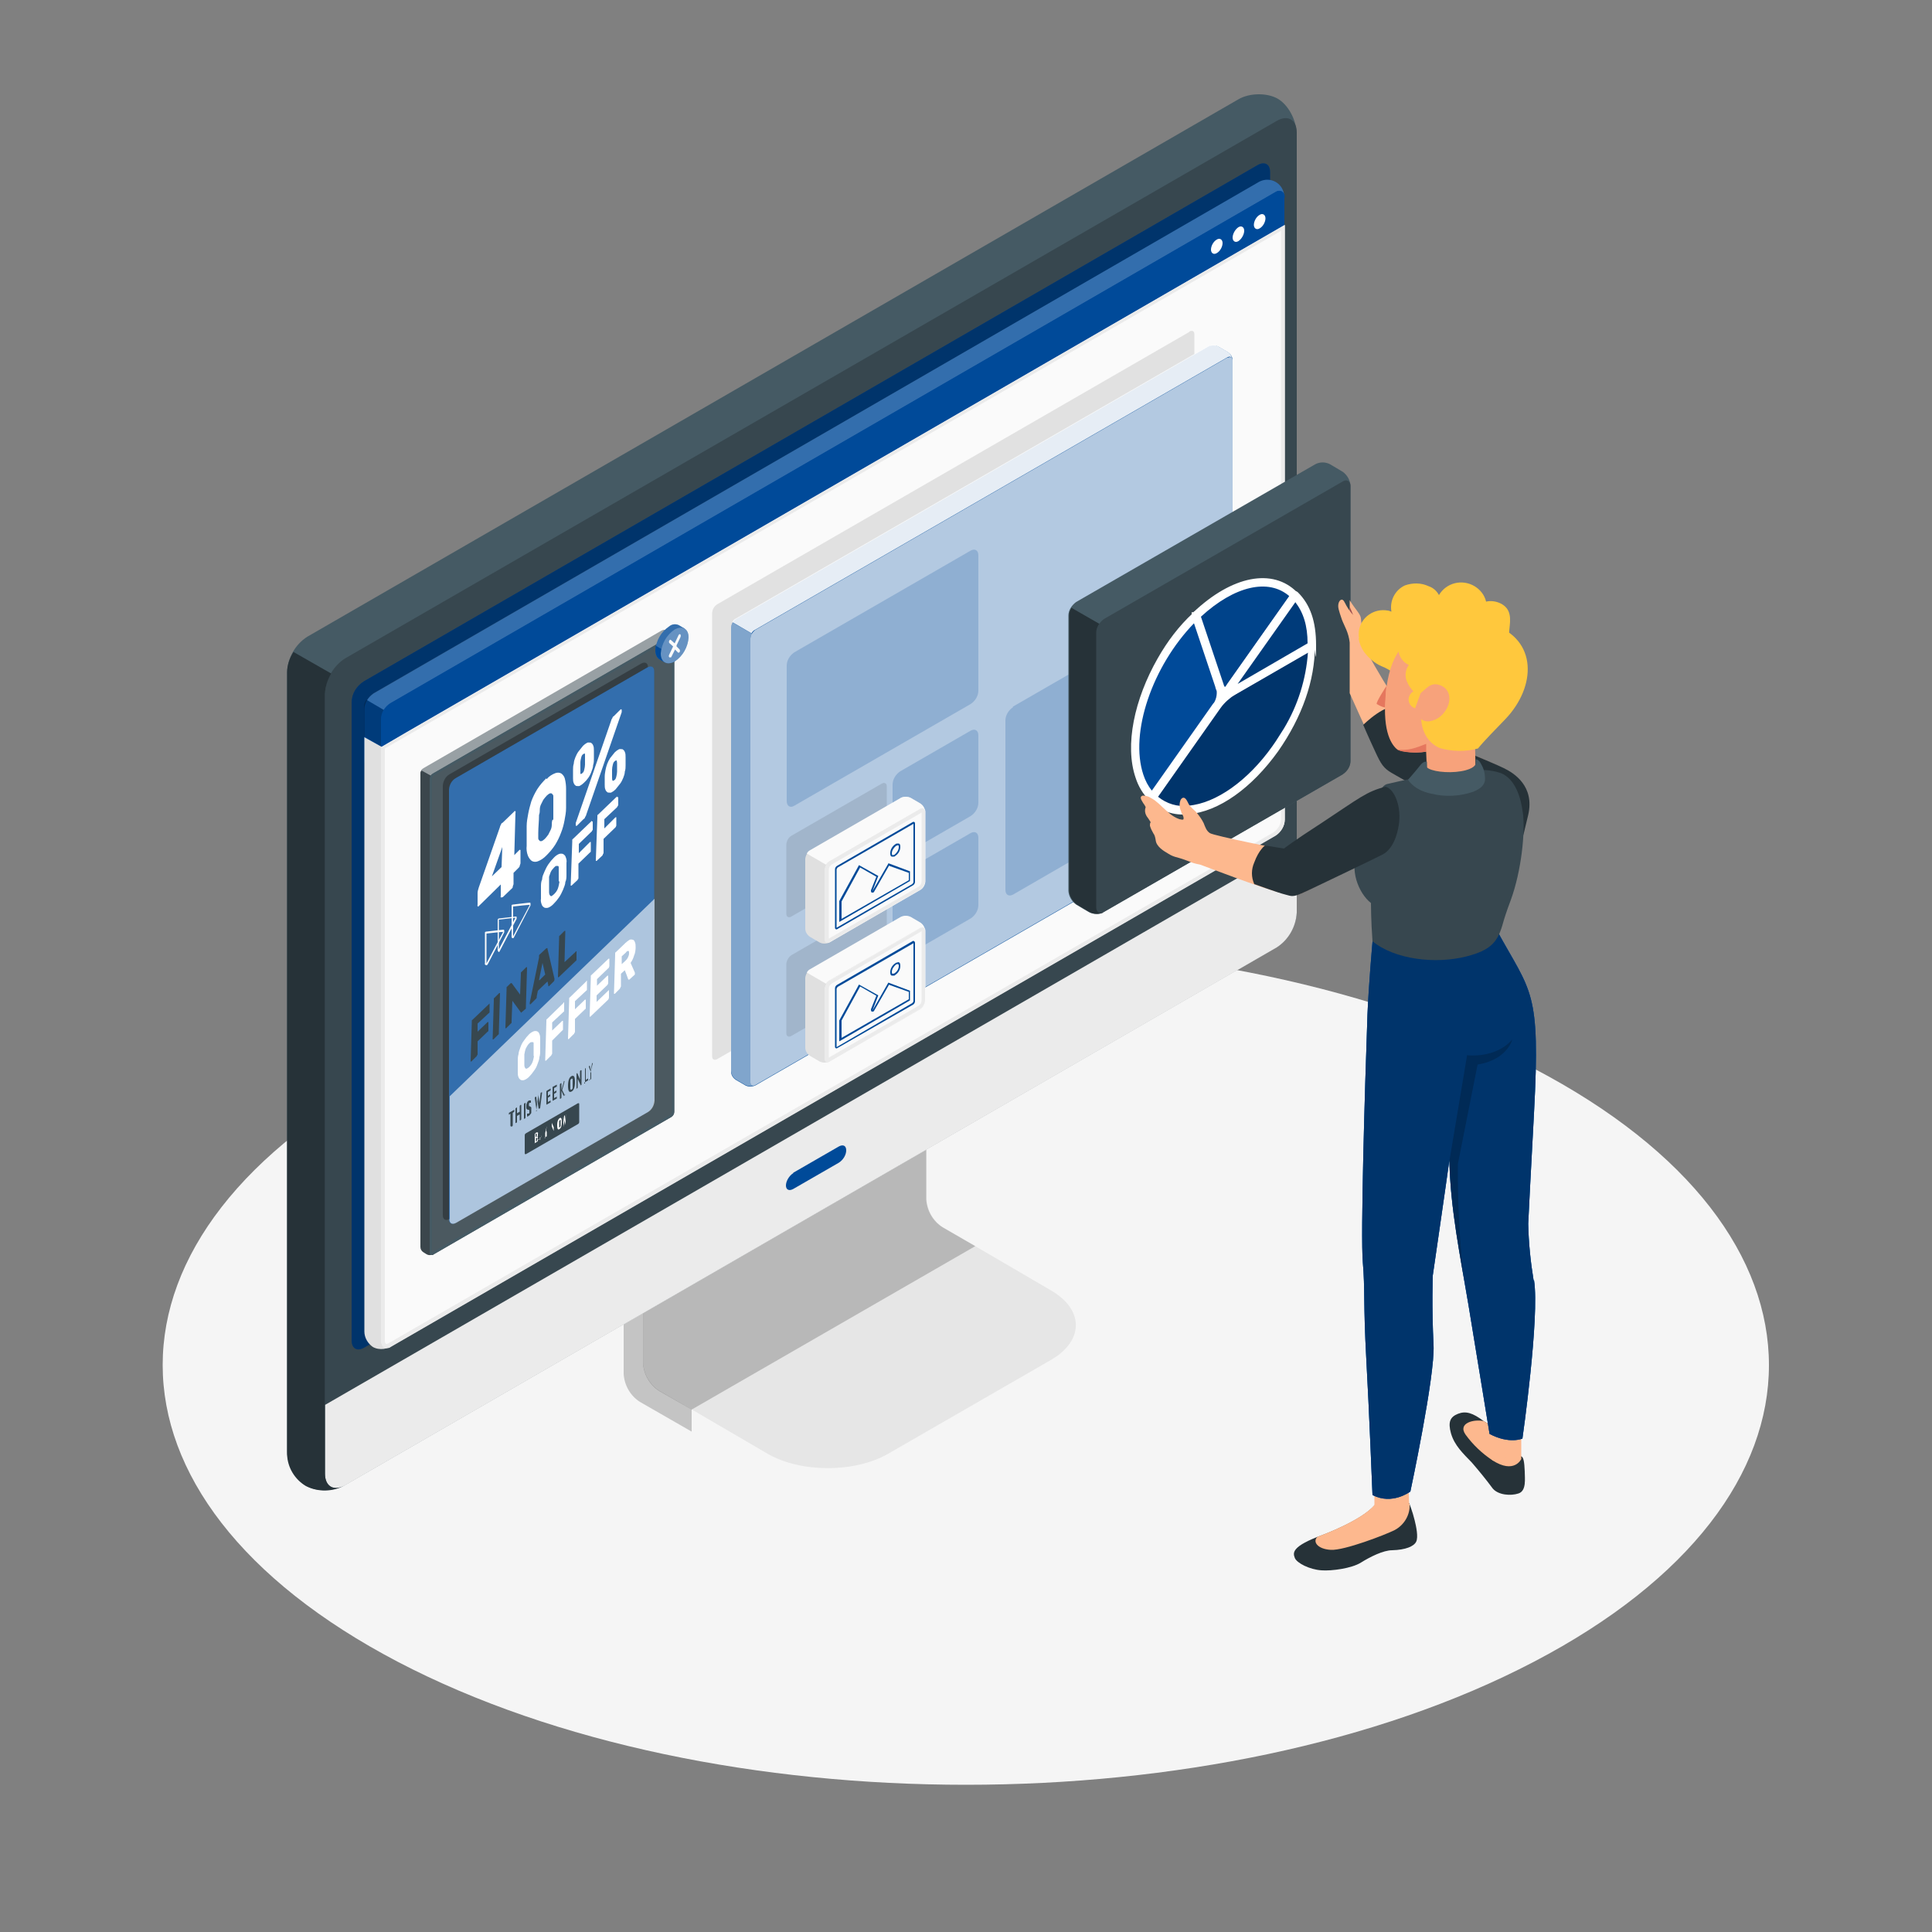 <?xml version="1.0" encoding="UTF-8"?>
<svg id="Layer_1" xmlns="http://www.w3.org/2000/svg" version="1.1" viewBox="0 0 500 500">
  <rect x="0" y="0" width="500" height="500" fill="#808080" stroke="none"/>
  <!-- Generator: Adobe Illustrator 29.1.0, SVG Export Plug-In . SVG Version: 2.1.0 Build 142)  -->
  <defs>
    <style>
      .st0, .st1, .st2 {
        fill: #004a99;
      }

      .st3, .st4 {
        fill: #37474f;
      }

      .st5, .st6, .st4, .st7, .st8, .st9, .st2, .st10, .st11, .st12, .st13, .st14, .st15, .st16 {
        isolation: isolate;
      }

      .st5, .st17, .st8, .st9, .st11, .st12, .st16 {
        fill: #fff;
      }

      .st5, .st18 {
        opacity: .9;
      }

      .st6, .st7, .st1, .st15 {
        fill-rule: evenodd;
      }

      .st6, .st10 {
        opacity: .1;
      }

      .st4, .st11 {
        opacity: .5;
      }

      .st7, .st2, .st14, .st16 {
        opacity: .2;
      }

      .st19 {
        fill: #263238;
      }

      .st20 {
        fill: #9a4a4d;
      }

      .st8 {
        opacity: .6;
      }

      .st21 {
        fill: #f7a27b;
      }

      .st9 {
        opacity: .4;
      }

      .st22 {
        fill: #e0e0e0;
      }

      .st12 {
        opacity: .7;
      }

      .st23, .st13, .st15 {
        opacity: .3;
      }

      .st24 {
        fill: #ffc83d;
      }

      .st25 {
        fill: #e5775e;
      }

      .st26 {
        fill: #455a64;
      }

      .st27 {
        fill: #ebebeb;
      }

      .st28 {
        fill: #f5f5f5;
      }

      .st29 {
        fill: #fafafa;
      }

      .st30 {
        fill: #fdb88e;
      }

      .st31 {
        fill: #e6e6e6;
      }
    </style>
  </defs>
  <g id="freepik--Floor--inject-1--inject-95">
    <path class="st28" d="M103,430.1c81.2,42.4,212.8,42.4,293.9,0,81.2-42.4,81.2-111.2,0-153.6-81.2-42.4-212.8-42.4-293.9,0-81.2,42.4-81.2,111.1,0,153.6Z"/>
  </g>
  <g id="freepik--Device--inject-2">
    <g id="freepik--Monitor--inject-2">
      <path class="st28" d="M229.9,382l41.9-24.3c4.3-2.5,6.5-5.8,6.5-9v-5.8l-39.5-22.4c-2.5-1.6-4-4.3-4.2-7.2v-51.7l-73.3,42.3v51.7c.2,2.9,1.7,5.6,4.2,7.2l33,19.2c8.7,5,22.7,5,31.4,0h0Z"/>
      <path class="st14" d="M179,364.7v5.8l-13.4-7.7c-2.5-1.6-4-4.3-4.2-7.2v-51.7l14-8.1c.3,3.5.6,7.2.9,10.8l-9.8,5.7v40.4c.2,2.9,1.7,5.6,4.2,7.2l8.4,4.8h0Z"/>
      <path class="st31" d="M166.5,352.7c.2,2.9,1.7,5.6,4.2,7.2l27.9,16.3c8.6,5,22.7,5,31.3,0l42-24.2c8.7-5,8.7-13.1,0-18.1l-27.9-16.3c-2.5-1.6-4-4.3-4.2-7.2v-40.4l-73.3,42.3v40.4h0Z"/>
      <path class="st14" d="M252.4,322.5h0l-8.5-4.9c-2.5-1.6-4-4.3-4.2-7.2v-40.4l-73.3,42.4v40.4c.2,2.9,1.7,5.6,4.2,7.2l8.4,4.8,73.4-42.3Z"/>
      <path class="st26" d="M79.2,384.5c2.7,1.6,7.2,1.5,10.1-.2l241-139.2c3.1-2,5-5.4,5.2-9V34.3c0-3.3-2.2-7.3-4.9-8.8s-7.2-1.5-10.1.2L79.5,164.8c-3.1,2-5,5.4-5.2,9v201.9c0,3.3,2.2,7.3,4.9,8.8Z"/>
      <path class="st3" d="M89.3,384.3l241.1-139.2c3.1-2,5-5.4,5.2-9V34.3c0-3.3-2.3-4.7-5.2-3L89.3,170.4c-3.1,2-5,5.4-5.2,9v201.9c0,3.3,2.3,4.7,5.2,3h0Z"/>
      <path class="st27" d="M84.1,363.6v17.8c0,3.3,2.3,4.7,5.2,3l241.1-139.2c3.1-2,5-5.4,5.2-9v-17.8l-251.5,145.2Z"/>
      <path class="st0" d="M91,347.1v-165.3c0-2.3,1.3-4.3,3.2-5.5L325.5,42.7c1.8-1,3.2-.2,3.2,1.8v165.3c-.1,2.3-1.3,4.3-3.2,5.5l-231.3,133.5c-1.8,1-3.2.2-3.2-1.9v.2Z"/>
      <g class="st23">
        <path d="M91,347.1v-165.3c0-2.3,1.3-4.3,3.2-5.5L325.5,42.7c1.8-1,3.2-.2,3.2,1.8v165.3c-.1,2.3-1.3,4.3-3.2,5.5l-231.3,133.5c-1.8,1-3.2.2-3.2-1.9v.2Z"/>
      </g>
      <path class="st19" d="M75.9,168.7l9.8,5.6c-.9,1.6-1.5,3.3-1.6,5.2v201.9c0,3,2,4.7,5.2,3-3.2,1.7-6.9,1.8-10.1.2-2.9-1.7-4.8-4.8-4.9-8.2v-202.4c0-1.8.6-3.6,1.6-5.2h0Z"/>
      <path class="st0" d="M205.3,303.5l11.8-6.8c1.1-.6,1.9-.2,1.9,1s-.8,2.5-1.9,3.2l-11.8,6.8c-1.1.6-1.9.2-1.9-.9s.8-2.5,1.9-3.2h0Z"/>
    </g>
  </g>
  <g id="freepik--Windows--inject-2">
    <g id="freepik--Window--inject-2">
      <g id="freepik--window--inject-2">
        <path class="st0" d="M96.5,200.6c-1.3-.9-2.2-2.4-2.2-4v-13c0-1.7,1-3.2,2.4-4.1L325.6,47.2c2.1-1.3,4.8-.7,6.1,1.4.5.8.7,1.6.7,2.5v13c0,1.7-1,3.2-2.4,4.1L101.1,200.5c-1.4.8-3.1.8-4.6,0h0Z"/>
        <path class="st16" d="M332.4,50.7c-.2-1.2-1.2-1.7-2.3-1L101.1,182c-.7.4-1.3,1.1-1.7,1.8l-4.4-2.6c.4-.7,1-1.3,1.7-1.8L325.6,47.2c2.1-1.3,4.8-.7,6.1,1.4.4.7.6,1.4.7,2.2h0Z"/>
        <path class="st14" d="M99.4,183.8c-.4.7-.7,1.5-.7,2.3v7.1l-4.5-2.6v-8c0-.5.3-1,.6-1.5l4.5,2.6h0Z"/>
        <path class="st0" d="M332.4,51.1v7.1l-160.3,92.6-67,38.7-6.5,3.8v-7.2c0-1.7,1-3.2,2.4-4.1L330.1,49.7c1.3-.8,2.4,0,2.4,1.4h-.1Z"/>
        <path class="st17" d="M326,55.6c.8-.5,1.5,0,1.5.9s-.6,2.1-1.5,2.6c-.8.5-1.5,0-1.5-.9s.6-2.1,1.5-2.6Z"/>
        <path class="st17" d="M320.5,58.8c.8-.5,1.5,0,1.5.9s-.6,2.1-1.5,2.7c-.8.5-1.5,0-1.5-.9s.6-2.1,1.5-2.7Z"/>
        <path class="st17" d="M314.9,62c.8-.5,1.5,0,1.5.9s-.6,2.1-1.5,2.6c-.8.5-1.5,0-1.5-.9s.6-2.1,1.5-2.6Z"/>
        <path class="st22" d="M101.1,348.5c-.6.3-1.2.5-1.8.6-.9.1-1.9,0-2.8-.5-1.3-.9-2.2-2.4-2.2-4v-153.8l4.5,2.5v153.8c0,1.1.5,1.7,1.3,1.7s.7-.1,1.1-.3h0Z"/>
        <path class="st29" d="M332.5,212.1c0,1.7-1,3.2-2.4,4.1l-229,132.3c-1.3.8-2.4.1-2.4-1.4v-153.8l6.5-3.8,67-38.7,160.3-92.6v153.8h0Z"/>
        <path class="st27" d="M331.5,59.9v152.2c0,1.3-.8,2.5-1.9,3.3l-229,132.2c-.2.1-.4.2-.6.2-.3,0-.4-.5-.4-.8v-153.3l6.1-3.5,67-38.7,158.9-91.8M332.4,58.3l-160.2,92.6-67,38.7-6.5,3.8v153.8c0,1.1.5,1.7,1.3,1.7s.7-.1,1.1-.3l229-132.3c1.4-.9,2.3-2.4,2.4-4.1V58.3h-.1Z"/>
      </g>
    </g>
    <g id="freepik--box--inject-2">
      <path id="freepik--shadow--inject-2" class="st10" d="M307.8,85.9l-122.2,70.5c-.8.5-1.2,1.3-1.3,2.2v114.8c0,.8.6,1.1,1.3.7l122.2-70.5c.8-.5,1.2-1.3,1.3-2.2v-114.9c0-.8-.5-1.1-1.3-.7h0Z"/>
      <g id="freepik--box--inject-21">
        <g id="freepik--box--inject-22">
          <path class="st0" d="M312.7,89.7l-122.2,70.5c-.8.5-1.2,1.3-1.3,2.2v114.9c0,.9.5,1.7,1.3,2.2l2.4,1.4c.8.4,1.7.4,2.6,0l122.2-70.5c.8-.5,1.2-1.3,1.3-2.2v-114.9c0-.9-.5-1.7-1.3-2.2l-2.4-1.4c-.8-.4-1.8-.4-2.6,0h0Z"/>
          <path class="st11" d="M195.5,280.8c-.8.4-1.7.4-2.6,0l-2.4-1.4c-.8-.5-1.2-1.3-1.3-2.2v-114.8c0-.5.2-.9.4-1.3l5,2.9c-.2.4-.4.8-.4,1.3v114.8c0,.7.5,1.2,1.3.7Z"/>
          <path class="st5" d="M318.9,93c0-.6-.6-.9-1.3-.5l-122.2,70.5c-.4.2-.7.5-.9.9l-5-2.9c.2-.4.5-.7.9-.9l122.2-70.5c.8-.4,1.8-.4,2.6,0l2.4,1.4c.7.4,1.2,1.1,1.3,2Z"/>
          <path class="st12" d="M317.7,92.5l-122.2,70.5c-.7.5-1.2,1.3-1.3,2.2v114.9c0,.8.6,1.1,1.3.7l122.2-70.5c.8-.5,1.2-1.3,1.3-2.2v-114.8c0-.8-.5-1.1-1.3-.7h0Z"/>
        </g>
      </g>
      <path class="st2" d="M205.6,168.8l45.6-26.3c1.1-.6,2-.1,2,1.2v35c0,1.4-.8,2.7-2,3.5l-45.6,26.3c-1.1.7-2,.1-2-1.2v-35c0-1.4.8-2.7,2-3.5h0Z"/>
      <path class="st2" d="M262.1,182.9l45.6-26.3c1.1-.6,2-.1,2,1.2v43.9c0,1.4-.8,2.7-2,3.5l-45.5,26.3c-1.1.6-2,.1-2-1.2v-43.8c0-1.4.8-2.7,2-3.5h0Z"/>
      <path class="st2" d="M233,199.6l18.2-10.5c1.1-.6,2-.1,2,1.2v17.4c0,1.4-.8,2.7-2,3.5l-18.2,10.5c-1.1.6-2,.1-2-1.2v-17.4c0-1.4.8-2.7,2-3.5Z"/>
      <path class="st2" d="M233,226.1l18.2-10.5c1.1-.6,2-.1,2,1.2v17.4c0,1.4-.8,2.7-2,3.5l-18.2,10.5c-1.1.6-2,.1-2-1.2v-17.4c0-1.4.8-2.7,2-3.5Z"/>
    </g>
    <g id="freepik--box--inject-23">
      <path id="freepik--shadow--inject-21" class="st10" d="M228.2,233.7l-23.4,13.5c-.7.5-1.2,1.3-1.3,2.2v18h0c0,.8.6,1.1,1.3.7l23.4-13.5c.8-.5,1.2-1.3,1.3-2.2v-18c0-.8-.6-1.1-1.3-.7h0Z"/>
      <g id="freepik--box--inject-24">
        <g id="freepik--box--inject-25">
          <path class="st22" d="M233.1,237.4l-23.4,13.5c-.8.5-1.2,1.3-1.3,2.2v18c0,.9.5,1.7,1.3,2.2l2.4,1.4c.8.4,1.7.4,2.6,0l23.4-13.5c.8-.5,1.2-1.3,1.3-2.2v-18c0-.9-.5-1.7-1.3-2.2l-2.4-1.4c-.8-.4-1.8-.4-2.6,0h0Z"/>
          <path class="st29" d="M239.4,240.7c-.1-.6-.6-.9-1.3-.5l-23.4,13.5c-.4.2-.7.5-.9.9l-5-2.9c.2-.4.5-.7.9-.9l23.4-13.5c.8-.4,1.8-.4,2.6,0l2.4,1.4c.7.4,1.2,1.2,1.3,2Z"/>
          <path class="st29" d="M238.2,240.2l-23.4,13.5c-.8.5-1.2,1.3-1.3,2.2v18c0,.8.6,1.1,1.3.7l23.4-13.5c.8-.5,1.2-1.3,1.3-2.2v-18c0-.8-.6-1.1-1.3-.7h0Z"/>
          <path class="st27" d="M238.5,241.1v17.8c0,.6-.3,1.1-.8,1.4l-23.2,13.4v-17.8c0-.6.3-1.1.8-1.4l23.2-13.5M238.7,240.1c-.2,0-.4,0-.6.2l-23.4,13.5c-.8.5-1.2,1.3-1.3,2.2v18c0,.6.3.9.7.9s.4,0,.6-.2l23.4-13.6c.8-.5,1.2-1.3,1.3-2.2v-18c0-.6-.3-.9-.7-.9h0Z"/>
        </g>
      </g>
      <path class="st0" d="M236.4,244v15c0,.2-.1.4-.3.6l-19.6,11.4v-15c0-.2.1-.4.3-.6l19.6-11.3M236.5,243.5h-.2l-19.7,11.4c-.3.2-.5.5-.5.9v15.1c0,.2.1.4.3.4h.2l19.7-11.3c.3-.2.5-.5.5-.9v-15.1c0-.2-.1-.4-.3-.4h0Z"/>
      <path class="st0" d="M230.2,254.9l5,1.8v1.9l-17.4,10v-4.5l4.8-8.8,4.2,2.4-1.4,3.5c0,.2,0,.5.2.6h.2c.2,0,.3,0,.4-.2l3.9-6.8M229.9,254.3l-4.1,7.2,1.5-3.9-5-2.8-5.1,9.3v5.4l18.3-10.6v-2.5l-5.6-2.1h0Z"/>
      <path class="st0" d="M232.3,249.5h0c.3,0,.3.3.3.5,0,.8-.5,1.5-1.1,1.9-.1,0-.2.1-.4.1h-.2c0-.1-.1-.3-.1-.4,0-.8.5-1.5,1.1-2,.1,0,.2-.1.4-.1M232.3,249.1c-.2,0-.4,0-.6.2-.8.5-1.3,1.4-1.3,2.3s.3.9.7.9.4,0,.6-.2c.8-.5,1.3-1.4,1.3-2.3s-.3-1-.7-1h0Z"/>
    </g>
    <g id="freepik--box--inject-26">
      <path id="freepik--shadow--inject-22" class="st10" d="M228.2,202.8l-23.4,13.5c-.8.5-1.2,1.3-1.3,2.2v18h0c0,.8.6,1.1,1.3.7l23.4-13.5c.8-.5,1.2-1.3,1.3-2.2v-18c0-.8-.6-1.1-1.3-.7Z"/>
      <g id="freepik--box--inject-27">
        <g id="freepik--box--inject-28">
          <path class="st22" d="M233.1,206.6l-23.4,13.5c-.8.5-1.2,1.3-1.3,2.2v18c0,.9.5,1.7,1.3,2.2l2.4,1.4c.8.4,1.7.4,2.6,0l23.4-13.6c.8-.5,1.2-1.3,1.3-2.2v-18c0-.9-.5-1.7-1.3-2.2l-2.4-1.4c-.8-.4-1.8-.4-2.6,0h0Z"/>
          <path class="st29" d="M239.4,209.9c-.1-.6-.6-.9-1.3-.5l-23.4,13.5c-.4.2-.7.5-.9.9l-5-2.9c.2-.4.5-.7.9-.9l23.4-13.5c.8-.4,1.8-.4,2.6,0l2.4,1.4c.7.4,1.2,1.2,1.3,2Z"/>
          <path class="st29" d="M238.2,209.4l-23.4,13.5c-.8.5-1.2,1.3-1.3,2.2v18c0,.8.6,1.1,1.3.7l23.4-13.5c.8-.5,1.2-1.3,1.3-2.2v-18c0-.8-.6-1.2-1.3-.7Z"/>
          <path class="st27" d="M238.5,210.3v17.8c0,.6-.3,1.1-.8,1.4l-23.2,13.4v-17.8c0-.6.3-1.1.8-1.4l23.2-13.4M238.7,209.2c-.2,0-.4,0-.6.2l-23.4,13.5c-.8.5-1.2,1.3-1.3,2.2v18c0,.6.3.9.7.9s.4,0,.6-.2l23.4-13.5c.8-.5,1.2-1.3,1.3-2.2v-18c0-.6-.3-.9-.7-.9h0Z"/>
        </g>
      </g>
      <path class="st0" d="M236.4,213.2v15c0,.2-.1.4-.3.6l-19.6,11.3v-15c0-.2.1-.4.3-.6l19.6-11.3M236.5,212.7h-.2l-19.7,11.4c-.3.2-.5.5-.5.9v15.1c0,.2.1.4.3.4h.2l19.7-11.4c.3-.2.5-.5.5-.9v-15.1c0-.2-.1-.4-.3-.4h0Z"/>
      <path class="st0" d="M230.2,224.1l5,1.8v1.9l-17.4,10v-4.5l4.8-8.8,4.2,2.4-1.4,3.5c0,.2,0,.5.2.6h.2c.2,0,.3,0,.4-.2l3.9-6.8M229.9,223.5l-4.1,7.1,1.5-3.9-5-2.8-5.1,9.3v5.4l18.3-10.6v-2.5l-5.6-2.1h0Z"/>
      <path class="st0" d="M232.3,218.7h0c.3,0,.3.3.3.5,0,.8-.5,1.5-1.1,2-.1,0-.2.1-.4.1h-.2c0-.1-.1-.3-.1-.4,0-.8.5-1.5,1.1-2,.1,0,.2-.1.4-.1M232.3,218.3c-.2,0-.4,0-.6.2-.8.5-1.3,1.4-1.3,2.3s.3.9.7.9.4,0,.6-.2c.8-.5,1.3-1.4,1.3-2.3s-.3-.9-.7-.9Z"/>
    </g>
  </g>
  <g id="freepik--ad-2--inject-507">
    <g id="freepik--ad--inject-507">
      <g id="freepik--speech-bubble--inject-507">
        <path class="st27" d="M111.3,201v-.2h0v.2Z"/>
        <path class="st4" d="M174.4,164.8c0-.2-.2-.3-.4-.3s-.3,0-.4.1l-61.6,35.6c-.2.2-.4.4-.6.6l-2.4-1.4c0-.2.3-.4.6-.6l61.6-35.6c.5-.3,1.1-.3,1.6,0l.8.5c.4.3.7.7.8,1.1h0Z"/>
        <g class="st18">
          <path class="st19" d="M112,324.6c-.5.3-1.1.3-1.6,0l-.8-.5c-.5-.3-.8-.8-.8-1.4v-122.5c0-.3,0-.6.3-.8l2.5,1.4c-.2.2-.2.5-.2.8v122.6c0,.5.3.7.8.4h-.2Z"/>
        </g>
        <g class="st18">
          <path class="st3" d="M174,164.5c-.1,0-.3,0-.4.1l-61.6,35.6c-.5.3-.8.8-.8,1.4v122.6c0,.4.2.6.5.6s.3,0,.4-.1l61.6-35.6c.5-.3.8-.8.8-1.4v-122.6c0-.4-.2-.6-.4-.6h-.1Z"/>
        </g>
        <path class="st26" d="M173.9,165.1v122.5c0,.4-.2.7-.5.9l-61.6,35.6v-122.5c0-.4.2-.7.5-.9l61.6-35.6M174,164.5c-.1,0-.3,0-.4.1l-61.6,35.6c-.5.3-.8.8-.8,1.4v122.6c0,.4.2.6.5.6s.3,0,.4-.1l61.6-35.6c.5-.3.8-.8.8-1.4v-122.6c0-.4-.2-.6-.4-.6h-.1Z"/>
      </g>
      <path id="freepik--shadow--inject-507" class="st13" d="M167.7,283.9v-111.2c0-1.1-.7-1.5-1.7-1l-49.7,28.7c-1,.6-1.6,1.7-1.7,2.9v111.2c0,1.1.7,1.5,1.7,1l49.7-28.7c1-.6,1.6-1.7,1.7-2.9h0Z"/>
      <g id="freepik--ad--inject-5071">
        <path class="st0" d="M169.3,284.9v-111.2c0-1.1-.7-1.5-1.7-1l-49.7,28.7c-1,.6-1.6,1.7-1.7,2.9v111.2c0,1.1.7,1.5,1.7,1l49.7-28.7c1-.7,1.6-1.7,1.6-2.9h0Z"/>
        <path class="st16" d="M169.3,284.9v-111.2c0-1.1-.7-1.5-1.7-1l-49.7,28.7c-1,.6-1.6,1.7-1.7,2.9v111.2c0,1.1.7,1.5,1.7,1l49.7-28.7c1-.7,1.6-1.7,1.6-2.9h0Z"/>
        <g id="freepik--text--inject-507">
          <path class="st8" d="M116.3,315.5c0,1.1.7,1.5,1.7,1l49.7-28.7c1-.6,1.6-1.7,1.7-2.9v-52.3l-53,51.1v31.8h0Z"/>
          <path class="st3" d="M126.5,259.7h.2v1.8c0,.1,0,.3,0,.4,0,.1,0,.2-.2.3l-2.9,2.7v2.1l2.6-2.5h.2c0,0,0,.1,0,.2v1.6c0,.1,0,.2,0,.4,0,.1,0,.2-.2.3l-2.6,2.5v3.3c0,.1,0,.2-.2.4,0,.1,0,.2-.2.3l-1.2,1.2h-.2c0,0,0,0,0-.2l.3-9.9v-.4c0-.1,0-.2.2-.3l4.4-4.2h0Z"/>
          <path class="st3" d="M127.7,269h-.2c0,0,0,0,0-.2l.3-9.9v-.4c0-.1,0-.2.2-.3l1.2-1.2h.2v.2l-.3,9.9v.4c0,.1,0,.2-.2.3l-1.2,1.2Z"/>
          <path class="st3" d="M135,262c0,0-.2.1-.2.1,0,0,0,0,0-.1l-2.2-3-.2,5.2v.4c0,.1,0,.2-.2.3l-1.2,1.2h-.2c0,0,0,0,0-.2l.3-9.9v-.4c0-.1,0-.2.2-.3l.8-.8c0,0,.2-.1.3-.1h0l2.2,3,.2-5.2v-.4c0-.1,0-.2.2-.3l1.2-1.2h.2v.2l-.3,10v.4c0,.1,0,.2-.2.3l-.8.7h-.1Z"/>
          <path class="st3" d="M141.4,245.5c0-.1.2-.2.3-.1,0,0,0,.1,0,.2l1.8,7.7c0,.3,0,.5-.2.7l-1.1,1.1c0,.1-.2.2-.3.1v-.2l-.2-1-2.5,2.4-.3,1.5c0,.1,0,.2,0,.3,0,.1-.2.3-.3.4l-1.3,1.3h-.2v-.4l2.4-11.7c0-.2,0-.3,0-.5,0-.2.2-.3.3-.4l1.6-1.5h-.1ZM139.6,253.7l1.5-1.5-.7-3-.9,4.4h0Z"/>
          <path class="st3" d="M149,246.2h.2c0,0,0,.1,0,.2v1.6c0,.1,0,.2,0,.4,0,.1,0,.2-.2.3l-4.4,4.2h-.2v-.2l.3-9.9v-.4c0-.1,0-.2.2-.3l1.2-1.2h.2c0,0,0,0,0,.2l-.2,7.9,2.9-2.7h0Z"/>
          <path class="st17" d="M134,274.6c0-.6,0-1.2.2-1.8,0-.6.3-1.2.5-1.8.2-.6.5-1.2.9-1.7.4-.6.8-1.1,1.3-1.6.3-.3.7-.6,1.2-.8.3-.1.6-.1.9,0s.5.4.6.7c.2.4.2.9.2,1.4v2.8c0,.6,0,1.2-.2,1.8,0,.6-.3,1.2-.5,1.8-.2.6-.5,1.2-.9,1.7-.4.6-.8,1.1-1.3,1.6-.3.3-.7.6-1.2.8-.3.1-.6.1-.9,0-.3-.2-.5-.4-.6-.7-.2-.4-.2-.9-.2-1.4v-2.7h0ZM138.1,273.2v-3.2c0-.1,0-.3-.2-.3h-.4c-.2,0-.4.2-.5.3-.2.2-.4.4-.5.6s-.3.5-.4.7c-.2.5-.3,1-.4,1.6v2.6c0,.3,0,.7.3,1,.2.2.5,0,.9-.3.4-.4.7-.8.9-1.3.2-.5.3-1.1.4-1.6h-.1Z"/>
          <path class="st17" d="M145.8,259.4h.2v1.8c0,.1,0,.3,0,.4,0,.1,0,.2-.2.3l-2.9,2.7v2.1l2.6-2.5h.2c0,0,0,.1,0,.2v1.6c0,.1,0,.2,0,.4,0,.1,0,.2-.2.3l-2.6,2.6v3.3c0,.1,0,.2-.2.4,0,.1,0,.2-.2.3l-1.2,1.2h-.2c0,0,0,0,0-.2l.3-9.9v-.4c0-.1,0-.2.2-.3l4.3-4.2h0Z"/>
          <path class="st17" d="M151.7,253.8h.2c0,0,0,0,0,.2v1.7c0,.1,0,.3,0,.4,0,.1,0,.2-.2.3l-2.9,2.7v2.1l2.6-2.5h.2c0,0,0,.1,0,.2v1.6c0,.1,0,.2,0,.4,0,.1,0,.2-.2.3l-2.6,2.5v3.3c0,.1,0,.2-.2.4,0,.1,0,.2-.2.3l-1.2,1.2h-.2c0,0,0,0,0-.2l.3-9.9v-.4c0-.1,0-.2.2-.3l4.3-4.2h0Z"/>
          <path class="st17" d="M157.4,256.3h.2v1.8c0,.1,0,.2-.1.4,0,.1-.1.2-.2.3l-4.5,4.3h-.2v-.2l.3-9.9v-.4c0-.1,0-.2.2-.3l4.4-4.2h.2v1.8c0,.1,0,.3-.1.4,0,.1,0,.2-.2.3l-2.9,2.8v1.7l2.7-2.6h.2v1.8c0,.1,0,.3-.1.4,0,.1-.1.2-.2.3l-2.7,2.6v1.7l3-2.9h0Z"/>
          <path class="st17" d="M161.8,244.1c.3-.3.7-.6,1-.8s.6-.2.9-.1c.3,0,.5.3.6.6.2.4.2.9.2,1.4s-.1,1.5-.4,2.1c-.2.7-.5,1.3-.9,1.9l1.1,2.5h0v.4s0,.2-.1.2l-1.2,1.1c-.1.1-.2.2-.3.1h-.1c0-.1-.9-2.4-.9-2.4l-1,.9v3.3c-.1.1-.1.2-.2.4,0,.1-.1.2-.2.3l-1.2,1.2h-.2v-.2l.3-9.9v-.4c0-.1,0-.2.2-.3l2.5-2.4h-.1ZM160.7,249.7l1.1-1c.3-.3.5-.5.7-.9s.3-.7.3-1.1,0-.6-.2-.6c-.3,0-.5.2-.6.4l-1.1,1v2.3h-.2Z"/>
          <path class="st17" d="M129.9,232.2c0,.1-.2.1-.3,0s0-.2,0-.4v-2.9l-5.7,5.6c0,.1-.2.2-.3,0s0-.2,0-.4v-3c0-.5.2-1,.3-1.4l5.5-15.7c0-.2.2-.5.3-.7,0-.2.2-.3.4-.4l3-2.9c0-.1.2-.2.3,0s0,.2,0,.4l-.3,10.9,1.3-1.3c0-.1.2-.1.3,0,0,.1,0,.3,0,.4v3c0,.2-.2.5-.2.7s-.2.4-.3.5l-1.3,1.3v2.9c0,.2-.2.4-.2.7s-.2.4-.3.5l-2.3,2.2h-.2ZM129.8,224.4l.2-5.2-2.7,7.6,2.5-2.4h0Z"/>
          <path class="st17" d="M141.5,201.6c.6-.7,1.4-1.2,2.2-1.5.5-.2,1.1-.2,1.6.1.5.4.8.9.9,1.4.2.8.3,1.7.3,2.5v2.5c0,.9,0,1.7,0,2.5,0,1.1-.2,2.1-.4,3.2-.2,1.1-.5,2.2-.9,3.2-.4,1.1-.9,2.1-1.5,3.1-.7,1.1-1.5,2-2.4,2.9-.6.6-1.3,1.1-2.1,1.4-.5.2-1.1.2-1.6-.1-.5-.4-.8-.9-1-1.4-.3-.8-.4-1.7-.3-2.5v-2.5c0-.9,0-1.7,0-2.6,0-1.1.2-2.1.4-3.2.2-1.1.5-2.2.8-3.2.4-1.1.9-2.1,1.5-3.1.7-1.1,1.5-2,2.4-2.9v.2ZM143.2,212.2c0-1.7,0-3.2,0-4.8v-1.2c0-.3,0-.5-.3-.7,0-.2-.3-.2-.5-.2-.3.1-.6.3-.9.6s-.6.7-.9,1.1l-.6,1.2c-.2.4-.3.9-.3,1.3s0,.9-.2,1.4c0,1.6-.2,3.2-.2,4.7v1.2c0,.3,0,.5.3.7,0,.2.3.2.5.2.3-.1.6-.3.9-.6s.6-.7.9-1.1l.6-1.2c.2-.4.3-.9.3-1.3s0-.9.2-1.4h0Z"/>
          <path class="st17" d="M153.7,194.2v2.1c0,.6,0,1.1-.2,1.7,0,.5-.2,1.1-.4,1.6-.4,1.2-1.1,2.2-2,3-.3.3-.7.6-1.1.8-.3.1-.6,0-.9,0-.3-.2-.5-.4-.6-.7-.2-.4-.2-.9-.2-1.3v-2.1c0-.6,0-1.1.2-1.7,0-.5.2-1.1.4-1.6.2-.5.5-1.1.8-1.5.4-.5.8-1,1.2-1.5.3-.3.7-.6,1.1-.8.3-.1.6,0,.9,0,.3.2.5.4.6.7.2.4.2.9.2,1.4h0ZM151.7,210.9c0,.2-.2.4-.3.6,0,.2-.2.4-.4.5l-1.6,1.6c-.2.2-.3.2-.4,0v-.6l9.2-26.6c0-.2.2-.4.3-.6,0-.2.2-.4.4-.5l1.6-1.6c.2-.2.3-.2.4,0v.6l-9.2,26.6ZM150.2,199.3c0,.3,0,.6,0,.9,0,.2.3.1.5-.1.3-.2.4-.5.5-.9s.2-.9.2-1.3v-1.9c0-.3,0-.6,0-.9,0-.1-.3-.1-.5.1-.3.2-.4.5-.5.9s-.2.8-.2,1.3v1.9ZM161.9,195.9v2.1c0,.6,0,1.1-.2,1.7,0,.5-.2,1.1-.4,1.6s-.5,1.1-.8,1.5c-.4.5-.8,1-1.2,1.5-.3.3-.7.6-1.1.8-.3.1-.6,0-.9,0-.3-.2-.5-.4-.6-.7-.2-.4-.2-.9-.2-1.3v-2.1c0-.6.1-1.1.2-1.7.2-1.1.6-2.2,1.2-3.1.4-.5.8-1,1.2-1.5.3-.3.7-.6,1.1-.8.3-.1.6,0,.9,0,.3.2.5.4.6.7.2.4.2.9.2,1.4h0ZM158.4,201.1c0,.3,0,.6.1.9,0,.1.3.1.5-.1.3-.2.4-.5.5-.9s.2-.9.2-1.3v-1.9c0-.3,0-.6-.1-.9,0-.2-.3-.1-.5.1-.3.2-.4.5-.5.9s-.2.9-.2,1.3v1.9h0Z"/>
          <path class="st17" d="M140,229.6c0-.7,0-1.4.3-2,0-.7.3-1.3.6-2,.3-.7.6-1.3,1-1.9.4-.6.9-1.2,1.5-1.8.4-.4.8-.7,1.3-.9.3-.1.7-.1,1,0,.3.2.6.4.7.8.2.5.3,1,.2,1.5v3c0,.7,0,1.4-.3,2,0,.7-.4,1.4-.6,2-.3.7-.6,1.3-1,1.9-.4.6-.9,1.2-1.5,1.8-.4.4-.8.7-1.3.9-.3.1-.7.1-1,0-.3-.2-.6-.4-.7-.8-.2-.5-.3-1-.2-1.5v-3.1h0ZM144.6,228.1v-3.6c0-.2,0-.3-.2-.4h-.4c-.2,0-.4.2-.6.4s-.4.5-.6.7c-.2.3-.3.5-.4.8s-.2.6-.3.9c0,.3,0,.6,0,.9v2.9c0,.4,0,.8.3,1.1s.5,0,1-.4c.4-.4.8-.9,1-1.5s.3-1.2.4-1.8h-.1Z"/>
          <path class="st17" d="M153.2,212.6h.2c0,0,0,.1,0,.2v1.8c0,.1,0,.3-.2.4,0,.1,0,.2-.2.3l-3.2,3.1v2.4l2.9-2.9h.2c0,0,0,.1,0,.2v1.8c0,.1,0,.3,0,.4,0,.1,0,.2-.2.3l-3,2.9v3.7c0,.1,0,.3-.2.4,0,.1,0,.2-.2.3l-1.4,1.3h-.2c0,0,0-.1,0-.2l.4-11.2v-.4c0-.1,0-.2.2-.3l4.9-4.7v.2Z"/>
          <path class="st17" d="M159.8,206.3h.2c0,0,0,.1,0,.2v1.8c0,.1-.1.3-.2.4,0,.1-.1.2-.2.3l-3.2,3v2.4l2.9-2.9h.2c0,0,0,.1,0,.2v1.8c0,.1,0,.3-.1.4,0,.1-.1.2-.2.3l-3,2.9v3.7c-.1.1-.2.3-.2.4s-.1.2-.2.3l-1.4,1.3h-.2c0,0,0-.1,0-.2l.4-11.1v-.4c0-.1,0-.2.2-.3l4.9-4.7v.2Z"/>
          <path class="st29" d="M125.7,249.7h0c-.2,0-.3-.2-.2-.4v-8c0-.1.2-.2.3-.2l4.4-.5c.2,0,.3,0,.3.3h0v.4l-4.3,8.3-.2.2h-.3ZM125.9,241.5h0v7.8l4.3-8.1h0c0-.1-4.3.4-4.3.4h0Z"/>
          <path class="st29" d="M129,246.3h0c0,0-.2-.2-.2-.3v-7.8c0-.2,0-.4.3-.5h0l4.4-.5s.2,0,.2.1v.5l-4.4,8.4c0,.1-.2.2-.3.2h0ZM129.1,238h0v7.7l4.3-8.2h0l-4.2.5h-.1Z"/>
          <path class="st29" d="M132.7,242.8h0c-.2,0-.3-.2-.3-.4v-8.1c0-.1.2-.2.3-.2l4.3-.5c.2,0,.3,0,.3.3h0v.4l-4.3,8.3s0,.1-.2.2h-.2,0ZM132.8,234.5h0v7.8l4.3-8.1h0c0-.1-4.3.4-4.3.4h0Z"/>
          <path class="st3" d="M132.1,291.4v-3.2l-.4.3h0v-.2h0v-.3h0l1.4-.8h0v.2h0v.3h0l-.4.3v3.2c0,.1,0,.2-.2.3h0c0,.1-.2.1-.2,0h-.1Z"/>
          <path class="st3" d="M133.4,290.7v-3.7c0-.1,0-.2.2-.3h0c0-.1.2-.1.2,0v1.4l.7-.4v-1.4c0-.1,0-.2.2-.3h0c0-.1.2-.1.2,0v3.6c0,.1,0,.2-.2.3h0c0,.1-.2.1-.2,0v-1.5l-.7.4v1.5c0,.1,0,.2-.2.3h0c0,.1-.2,0-.2,0h0Z"/>
          <path class="st3" d="M135.6,289.4v-3.6c0-.1,0-.2.2-.3h0c0-.1.2-.1.2,0v3.7c0,.1,0,.2-.2.3h0c0,.1-.2,0-.2,0h0Z"/>
          <path class="st3" d="M136.7,288.9h-.3v-.7h.4s.2-.1.2-.2,0-.3,0-.4v-.3s-.2-.1-.3-.1-.2,0-.3-.1c0,0-.2-.2-.2-.3v-.5c0-.3,0-.6.2-.9,0-.2.3-.5.5-.6h.5v.6h-.3c0,0-.2.1-.2.2v.6h0c0,.1.2.1.2.1.2.1.3.2.4.3,0,.2,0,.4,0,.6v.6c0,.2,0,.4-.3.6,0,.2-.3.3-.4.4,0,0-.2.1-.4.2h.1Z"/>
          <path class="st3" d="M138.9,287.6l-.5-3.4h0c0-.2,0-.3.2-.3h0c0-.1.2-.1.2,0l.2,2.1v.8-.8l.3-2.5h0q0-.1,0-.1h0s0-.1,0-.1h0l.3,2.2v.7-.8l.3-2.4c0-.1,0-.2.2-.3h.2l-.5,4s0,.2-.2.2h-.2c0,.2,0,.2,0,.1l-.3-2v-.6.7l-.3,2.3s0,.2-.2.2h-.2c0,.2,0,.1,0,0h.4Z"/>
          <path class="st3" d="M141.4,286.2h0v-3.8h0c0-.1,1.1-.7,1.1-.7h0v.2h0v.3h0l-.7.4v1l.6-.4h0v.2h0v.3h0l-.6.4v1.1l.7-.4h0v.2h0v.3h0l-1.1.6h0v.3Z"/>
          <path class="st3" d="M143,285.2h0v-3.9h0l1.1-.6h0v.2h0v.3h0l-.7.4v1l.6-.4h0v.2h0v.3h0l-.6.4v1.1l.7-.4h0v.2h0v.3h0l-1.1.6h0v.3Z"/>
          <path class="st3" d="M146.3,283.3s0,.1-.2.2h-.2c0,.1,0,.2,0,.2h0l-.6-1.4v1.7c0,.1,0,.2-.2.3h0c0,.1-.2.1-.2,0v-3.6c0-.1,0-.2.2-.3h0c0-.1.2-.1.2,0v1.7h0l.6-2.1h0q0-.1,0-.1h0c0-.2.2-.2.2,0h0c0,.1-.6,2.2-.6,2.2l.7,1.4h0v-.2Z"/>
          <path class="st3" d="M147,281c0-1.3.3-2.2.9-2.5s.9.1.9,1.5-.3,2.2-.9,2.5-.9-.1-.9-1.5ZM148.2,281.4c0-.4,0-.7,0-1.1s0-.7,0-1c0-.2-.2-.2-.3-.1-.2.1-.3.3-.3.5,0,.4,0,.7,0,1.1s0,.7,0,1c0,.1,0,.2.3.2h0c.2-.1.3-.3.3-.5h0Z"/>
          <path class="st3" d="M149.2,281.6v-3.6c0-.1,0-.2.2-.3h0l.7,1.7s0,.2,0,.3h0v-2.4c0-.1,0-.2.2-.3h0c0-.1.2,0,.2,0v3.6c0,.1,0,.2-.2.3h0l-.8-1.7v-.3h0v2.5c0,.1,0,.2-.2.3h-.2,0Z"/>
          <path class="st3" d="M151.4,280.4h0v-3.7c0-.1,0-.2.2-.3h0c0-.1,0-.1,0-.1h0v3.2l.6-.4h0v.2h0v.3h0l-1,.6h0v.2Z"/>
          <path class="st3" d="M153,279.3v-1.6l-.6-1.6h0c0-.1,0-.2.2-.3h0q0-.1,0-.1h0l.3,1.3.3-1.7h0q0-.1,0-.1h0c0-.1.2-.1.2,0h0c0,.1-.6,2.4-.6,2.4v1.6c0,.1,0,.2-.2.3h0q-.2.1-.2,0l.3-.2Z"/>
          <path class="st3" d="M149.6,290.9l-13.5,7.8c-.2,0-.3,0-.3-.2v-4.6c0-.2,0-.4.3-.6l13.5-7.8c.2,0,.3,0,.3.2v4.6c0,.2,0,.4-.3.6Z"/>
          <path class="st17" d="M138.4,295.9h0v-2.4h0c0-.1.4-.4.4-.4.2,0,.3-.1.4,0s0,.3,0,.4v.4c0,.1,0,.2-.2.3h.2v.4c0,.2,0,.4,0,.6,0,.2-.2.3-.4.4l-.5.3h0ZM138.9,294.1s0-.1,0-.2v-.5h-.3v.8h.2ZM138.9,295.2c0,0,.2-.3.2-.5v-.2h-.4v.9h.2v-.2Z"/>
          <path class="st17" d="M139.9,294.9c0,0-.2-.2-.2-.5v-1.8s0-.2,0-.2h0c0-.1,0,0,0,0v2h.2l.2-.2v-2.1s0-.2,0-.2h0v1.8c0,.2,0,.5-.2.7,0,.2-.2.4-.4.5,0,.1-.3.2-.4,0h.4Z"/>
          <path class="st17" d="M141.5,294.1v-1.1l-.4-1.1h0c0-.1.2.8.2.8l.2-1.1h0c0-.1,0-.1,0-.1h0c0,.1-.4,1.7-.4,1.7v1.1s0,.2,0,.2h0c0,.1-.2,0-.2,0l.5-.4Z"/>
          <path class="st17" d="M142.8,293.3v-2.5s0-.2,0-.2h0l.5,1.1v.2h0v-1.7s0-.2,0-.2h0v2.5s0,.2,0,.2h0l-.5-1.2v-.2h0v1.6s0,.2,0,.2h0c0,.1,0,.1,0,0v.2Z"/>
          <path class="st17" d="M144.2,291.2c0-.9.2-1.5.6-1.8s.6,0,.6,1-.2,1.5-.6,1.8-.6,0-.6-1ZM145.1,291.4v-1.5c0-.1,0-.1-.2,0,0,0-.2.2-.2.3v1.5c0,.1,0,.2.2,0,0,0,.2-.2.2-.4h0Z"/>
          <path class="st17" d="M145.9,291.5l-.3-2.3h0s0-.1,0-.2h0l.2,1.5v.5-.6l.2-1.7h.2l.2,1.6v.5-.6l.2-1.7s0-.2,0-.2h0l-.3,2.8s0,.1,0,.1h0q0,.1,0,0l-.2-1.4v-.4.5l-.2,1.6s0,.1,0,.1h0,.1Z"/>
        </g>
      </g>
      <g id="freepik--x--inject-507">
        <path class="st0" d="M177.2,162.7l-1.5-.9h0c-.8-.4-1.8-.3-2.5.3-2.1,1.4-3.4,3.7-3.6,6.2,0,.9.3,1.8,1,2.3h0l1.4.8.3-.5c.4,0,.7-.2,1-.4,2.1-1.4,3.4-3.7,3.6-6.2,0-.3,0-.6-.1-.9l.4-.6h0Z"/>
        <path class="st16" d="M177.2,162.7l-1.5-.9h0c-.8-.4-1.8-.3-2.5.3-2.1,1.4-3.4,3.7-3.6,6.2,0,.9.3,1.8,1,2.3h0l1.4.8.3-.5c.4,0,.7-.2,1-.4,2.1-1.4,3.4-3.7,3.6-6.2,0-.3,0-.6-.1-.9l.4-.6h0Z"/>
        <path class="st0" d="M169.7,167.1c0,.4-.1.8-.1,1.2,0,.9.3,1.8,1,2.3h0l1.4.8.3-.5c.4,0,.7-.2,1-.4s.7-.4,1-.7l-4.6-2.7h0Z"/>
        <path class="st0" d="M174.6,162.9c-2.1,1.4-3.4,3.7-3.6,6.2,0,2.3,1.6,3.2,3.6,2.1,2.1-1.4,3.4-3.7,3.6-6.2,0-2.3-1.6-3.2-3.6-2.1Z"/>
        <path class="st9" d="M174.6,162.9c-2.1,1.4-3.4,3.7-3.6,6.2,0,2.3,1.6,3.2,3.6,2.1,2.1-1.4,3.4-3.7,3.6-6.2,0-2.3-1.6-3.2-3.6-2.1Z"/>
        <path class="st29" d="M175.1,167l1-2.1c.1-.2.1-.5,0-.7-.2-.2-.4,0-.5.2l-1,2.1-1-.9c-.1-.1-.3,0-.4.2-.1.2-.1.4,0,.6l1,.9-1,2.1c-.1.2-.2.5,0,.7.2.1.4,0,.5,0h0l1-2,.8.8h.2s.2-.1.2-.2c.1-.2.1-.4,0-.6l-.8-.8v-.3Z"/>
      </g>
    </g>
  </g>
  <g>
    <g id="freepik--Chart--inject-544">
      <g id="freepik--chart--inject-544">
        <path class="st26" d="M347.5,200.4l-61.8,35.6c-1.2.7-2.8.7-4,0l-3.2-1.9c-1.1-.8-1.9-2.1-2-3.5v-71.3c0-1.4.9-2.7,2-3.5l61.8-35.6c1.2-.7,2.8-.7,4,0l3.2,1.9c1.1.8,1.9,2.1,2,3.5v71.3c0,1.4-.9,2.7-2,3.4h0Z"/>
        <path class="st19" d="M285.5,236.2c-1.1.5-2.5.4-3.6-.2l-3.2-1.9c-1.1-.8-1.9-2.1-2-3.5v-71.3c0-.7.2-1.3.6-2l7.3,4.2c-.4.6-.6,1.2-.6,2v71.3c0,1.1.7,1.7,1.6,1.3h0Z"/>
        <path class="st3" d="M347.5,200.4l-61.8,35.6c-1.1.7-2,0-2-1.1v-71.2c0-1.4.9-2.7,2-3.5l61.8-35.6c1.1-.7,2,0,2,1.1v71.3c0,1.4-.9,2.7-2,3.4h0Z"/>
        <path class="st1" d="M315,182.7l-16.8,23.8c7.4,7.4,21.7,1.9,31.9-12.6,6.1-8.7,9.4-17.9,9.4-26.7l-20.3,11.6c-1.6,1.1-3.1,2.3-4.2,3.8h0Z"/>
        <path class="st15" d="M315,182.7l-16.8,23.8c7.4,7.4,21.7,1.9,31.9-12.6,6.1-8.7,9.4-17.9,9.4-26.7l-20.3,11.6c-1.6,1.1-3.1,2.3-4.2,3.8h0Z"/>
        <path class="st17" d="M297.3,205.8l16.8-23.8h0c1.2-1.6,2.8-3.1,4.5-4.1l20.3-11.7c.5-.3,1.1,0,1.4.4,0,.2,0,.4,0,.5,0,9-3.3,18.4-9.5,27.3-6.8,9.5-15.4,15.7-23.2,16.3-3.8.5-7.5-.9-10.3-3.5-.3-.4-.4-.9-.2-1.2h0c0,0,0,0,0,0ZM338.3,168.9l-18.6,10.8c-1.5,1-2.8,2.1-3.8,3.5l-16.2,23c2.2,1.8,5.1,2.7,7.9,2.3,7.1-.6,15.4-6.5,21.7-15.4,1.1-1.5,2-3.1,3-4.6,3.6-6,5.7-12.7,6.2-19.7h0Z"/>
        <path class="st1" d="M315.7,177.5l-6.1-18.2c-11.9,11.4-18.5,30.1-14.6,41.6.7,2.1,1.7,3.9,3.2,5.4l16.8-23.8c1-1.5,1.2-3.3.8-5.1h0Z"/>
        <path class="st17" d="M308.8,158.5c.3-.3.6-.4,1-.3.4,0,.7.4.8.7l6.1,18.2c.6,2,.3,4.2-.9,6l-16.7,23.8c-.2.3-.5.4-.8.5-.3,0-.6,0-.9-.3-1.6-1.6-2.8-3.6-3.5-5.8-2.9-8.4-.3-20.4,5.7-30.9,2.5-4.4,5.5-8.4,9.2-11.8h0ZM314.1,182c.8-1.2,1-2.8.6-4.2h0l-5.6-16.6c-10.9,11.2-16.8,28.5-13.2,39.3.5,1.5,1.2,2.9,2.2,4.1l16-22.7h0Z"/>
        <path class="st1" d="M318.3,177.9l16.8-23.8c-5.9-6-15.9-4-25.5,5.2l6.1,18.2c.5,1.5,1.6,1.7,2.6.4Z"/>
        <path class="st6" d="M318.3,177.9l16.8-23.8c-5.9-6-15.9-4-25.5,5.2l6.1,18.2c.5,1.5,1.6,1.7,2.6.4Z"/>
        <path class="st17" d="M308.8,158.5c10-9.5,20.6-11.6,26.9-5.2.4.4.4,1,0,1.3l-16.8,23.8c-.5,1.1-1.9,1.7-3.1,1.1-.8-.3-1.2-1.1-1.3-1.8l-6.1-18.2v-.9s0-.2.2-.2h0ZM333.7,154.3c-5.4-4.7-14.2-2.7-22.9,5.3l5.9,17.6c0,.2.2.4.3.6.2,0,.4-.3.5-.5l16.2-23Z"/>
        <path class="st1" d="M319.1,178.8l20.3-11.6c0-5.8-1.4-9.9-4.4-13l-16.8,23.8c-1,1.2-.6,1.7.9.9h0Z"/>
        <path class="st7" d="M319.1,178.8l20.3-11.6c0-5.8-1.4-9.9-4.4-13l-16.8,23.8c-1,1.2-.6,1.7.9.9h0Z"/>
        <path class="st17" d="M317.4,177.3l16.8-23.8c.2-.3.5-.4.8-.5.3,0,.6,0,.9.3,3.2,3.2,4.7,7.5,4.7,13.7s-.2.8-.5,1l-20.3,11.7c-.5.3-1.8,1.1-2.6,0-.5-.6-.5-1.4,0-2.1l.4-.5h0ZM335.2,155.9l-14.9,21.1,18.1-10.5c0-4.6-1.1-8-3.2-10.7h0Z"/>
      </g>
    </g>
    <g id="freepik--Character--inject-2">
      <g id="freepik--character--inject-2">
        <g id="freepik--Top--inject-2">
          <path class="st30" d="M349.4,155.5c1.2,2,2.7,3.4,2.8,4.5.2,2.5.6,5,1.1,7.4,1,3.5,13,21.9,13,21.9,0,0,22.5,8.7,25.3,11.1,4.2,3.5,5.2,8.3,2.1,15.2,0,0-2.2-.8-9.5-4.1s-19.2-9.1-22.1-10.8c-2.4-1.4-3.8-1.9-5.8-6-2.4-5-7-15.3-7-15.3v-24.1h0Z"/>
          <path class="st19" d="M362.3,182.9l4.2,6.3s20.2,8.3,22.7,9.6c2.7,1.3,8,4.7,6.3,12.1-1.7,7.4-2.3,8.7-2.3,8.7,0,0-3.6-4.8-11.9-8.5s-17.9-9.2-21.2-11.1c-2-1.2-2.7-2.2-4.2-5.5-1.6-3.4-3.1-6.9-3.1-6.9,0,0,6-6,9.4-4.6h0Z"/>
          <path class="st20" d="M350.2,159.2l-.9-2.2v1.1c.2.4.5.8.9,1.1h0Z"/>
          <path class="st30" d="M350.2,159.2c-.9-1-1.6-2.1-2.2-3.3-.6-1.3-1.4-.6-1.6.3s0,1.6.9,4.2c.6,1.6,1.7,3.2,2,5.9l.9-7h0Z"/>
        </g>
      </g>
    </g>
    <g id="freepik--character-4--inject-32">
      <g id="freepik--character--inject-32">
        <g id="freepik--character--inject-321" data-name="freepik--character--inject-32">
          <path class="st19" d="M364.7,389s.9,2.3,1.4,4.4c.4,1.6,1,4.4.4,5.6s-2.7,2.1-6.2,2.2c-2.3,0-5.7,1.7-8.1,3.2s-7.6,2.2-10.2,2c-3.1-.2-6.4-1.9-6.9-3.2s-1-3,7.3-6c0,0,10-3.7,13.4-7.7l9-.5Z"/>
          <path class="st30" d="M364.7,389.2h-1.6c0-.1-7.4.3-7.4.3-3.4,4-13.4,7.7-13.4,7.7l-1.3.5c-1.4,1.2-.1,3.2,3.4,3.4s14.1-3.9,16.5-5.1c2.5-1.3,4.1-4,3.9-6.8Z"/>
          <path class="st30" d="M364.6,386s0,2,.1,3.2-1.2,2.9-4.8,2.9c-2.5,0-4.2-.6-4.2-2.6v-2.9c-.1,0,8.9-.5,8.9-.5Z"/>
          <path class="st19" d="M393.7,376.9c.6.2.8,1.5.9,3.9,0,1.8.5,5-1.6,5.7s-5.3.4-6.7-1.3c-1.7-2.3-3.5-4.5-5.4-6.7-2.2-2.3-4.5-4.4-5.4-7.6-.8-2.9-.2-4.2,1.8-5s3.8-.3,6.7,1.9c.8.5,1.6.9,2.5,1.2,1.8.5,6.6,7.7,7.2,7.9Z"/>
          <path class="st30" d="M393.7,368.9v8.7c0,0-1.8,4-7.5.3-.1-.3-.7-8.8-.7-8.8l8.2-.2Z"/>
          <path class="st30" d="M386.5,369c-.9-.3-1.7-.7-2.5-1.2h0c-2.3-.6-6.9.4-4.7,3.5,1.9,2.6,4.2,4.8,6.9,6.6,2.6,1.2,3.4-.4,3.4-.4l-1.2-7c-.5-.6-1.2-1.2-1.9-1.5Z"/>
          <path class="st0" d="M396.9,331.4c-.8-4.9-1.3-9.8-1.4-14.7,0,0,.7-14.3,1.5-28.7,1.7-32-.7-30.9-9.6-47.2,0,0-27.6-9-32.2,3,0,0-1,11.1-1.3,18.8-.7,19.8-1.8,57.1-1.2,64.1s.1,10.4.9,25.1c.7,12.4,1.6,35.1,1.6,35.1,5.1,2.7,9.8-.9,9.8-.9,0,0,6.4-29.9,6-37.9-.5-9.8-.2-18-.2-18,0,0,3.6-24.7,4.3-29.9.2,12.4,2.9,25.3,4.9,37.3,2.3,13.9,5.5,33.6,5.5,33.6,5.1,2.7,8.5,1.2,8.5,1.2,0,0,4.5-31.4,3-41Z"/>
          <path class="st0" d="M396.9,331.4c-.8-4.9-1.3-9.8-1.4-14.7,0,0,.7-14.3,1.5-28.7,1.7-32-.7-30.9-9.6-47.2,0,0-27.6-9-32.2,3,0,0-1,11.1-1.3,18.8-.7,19.8-1.8,57.1-1.2,64.1s.1,10.4.9,25.1c.7,12.4,1.6,35.1,1.6,35.1,5.1,2.7,9.8-.9,9.8-.9,0,0,6.4-29.9,6-37.9-.5-9.8-.2-18-.2-18,0,0,3.6-24.7,4.3-29.9.2,12.4,2.9,25.3,4.9,37.3,2.3,13.9,5.5,33.6,5.5,33.6,5.1,2.7,8.5,1.2,8.5,1.2,0,0,4.5-31.4,3-41Z"/>
          <path class="st13" d="M396.9,331.4c-.8-4.9-1.3-9.8-1.4-14.7,0,0,.7-14.3,1.5-28.7,1.7-32-.7-30.9-9.6-47.2,0,0-27.6-9-32.2,3,0,0-1,11.1-1.3,18.8-.7,19.8-1.8,57.1-1.2,64.1s.1,10.4.9,25.1c.7,12.4,1.6,35.1,1.6,35.1,5.1,2.7,9.8-.9,9.8-.9,0,0,6.4-29.9,6-37.9-.5-9.8-.2-18-.2-18,0,0,3.6-24.7,4.3-29.9.2,12.4,2.9,25.3,4.9,37.3,2.3,13.9,5.5,33.6,5.5,33.6,5.1,2.7,8.5,1.2,8.5,1.2,0,0,4.5-31.4,3-41Z"/>
          <path class="st14" d="M379.7,273l-4.6,27.5c.2,10,1.9,20.2,3.7,30.1-1.1-9.8-1.6-19.6-1.5-29.4l5.1-25.7c6.3-1,8.5-4.8,9-6.5-4.3,5-11.6,4.1-11.6,4.1Z"/>
          <polygon class="st21" points="369 192.6 369.7 209.2 382.1 208.4 381.7 191.2 369 192.6"/>
          <path class="st3" d="M394.1,210.3c-.5-3.9-1.9-8.6-5.6-10.2-2.7-.9-5.6-1.1-8.4-.5-.5,1.8-6.9,4-10.1,1-3.1.6-6.8,1.3-11,2.3-3.3.8-5.2,13.2-7.4,17.2-2.6,4.7,0,11.1,3.2,13.6,0,0,0,4.5.4,9.9,5.7,4.7,16.3,6,24.4,3.9,6.2-1.6,7.9-3.7,9.2-8,.5-1.8,1-3.4,2.2-6.6,2.7-7.4,3.8-17.5,3.1-22.7Z"/>
          <path class="st26" d="M369.2,197.1c-.7,0-1.2.3-2,1.4-1.2,1.5-2.8,3.3-2.8,3.3,0,0,1.5,2.7,6,3.6,3.6.9,7.4.7,10.9-.5,2.3-1,2.7-1.8,3-2.8.1-1.5-.2-3-.9-4.2-.7-1.5-1.5-1.4-1.5-1.4v1.2s-.2,1.3-3.8,1.9-7.8,0-8.8-1v-1.5Z"/>
          <path class="st24" d="M351.7,165.2c-.1-.7-.1-1.4,0-2.1.6-3.4,3.9-5.7,7.4-5.1.3,0,.7.2,1,.3-.5-2.8.9-5.6,3.5-6.8,2-.7,4.2-.7,6.1.2,1.2.4,2.1,1.2,2.7,2.3,1.9-3.2,6-4.2,9.2-2.3,1.5.9,2.6,2.3,3,4,2-.5,4.9.4,5.8,2.5,1,2.3-.2,5.1.2,7.5.3,1.5,1,3,1.3,4.6.3,1.8.5,3.5.5,5.3.3,7.3-16.7,12.1-16.4,17.1l-9.1-11c0-.5-1.3-1.6-1.6-2-.5-.7-1-1.5-1.5-2.3-1.6-2.2-3.7-4-6.3-5-1.8-.8-3.3-2.1-4.5-3.7-.7-1-1.2-2.2-1.4-3.5Z"/>
          <path class="st25" d="M358.9,177.4s-2.9,4.4-2.6,4.8c.7.4,1.4.8,2.2.9l.3-5.8Z"/>
          <path class="st21" d="M367.9,163.6c-2.9,1.5-7.8,4.1-9.1,14.5-1.3,10.6,1.1,14.3,2.6,15.7,1,.9,6.1,1.3,8.8.5,3.4-1,10.6-4.6,14-10,4-6.4,4.8-15.1.2-18.4-6.5-4.7-14.1-3.4-16.6-2.2Z"/>
          <path class="st25" d="M361.6,194c1.2.7,4.8,1,7.5.5v-2c-1.3.5-2.5,1-3.8,1.3-1.2.3-2.5.3-3.7.2Z"/>
          <path class="st24" d="M366.6,163.3c-1.2.4-2.3,1.1-3.3,1.9-.5.4-.9.9-1.2,1.5-.2.5-.3,1.1-.2,1.7.2,1.6,1.2,3,2.7,3.7-.8,1.1-1,2.4-.7,3.7.5,1.5,1.4,2.8,2.6,3.8,0,0,.1.1.2.2.2,0,.3,0,.5-.1,1.8-1.2,2.9-3.3,5.4-2.4,3.3,1.1,3.2,5.2.5,7.8-.9.9-2.2,1.5-3.5,1.6-.7,0-1.3-.2-1.8-.6,0,0,0,5.4,4.8,7.5,3.2.9,6.7,1,9.9.1,1.8-2.2,4.7-5.1,7.1-7.6,8-8.4,8.4-20.6-3.3-24.5-.4-.1-.8-.3-1.2-.4-5.7-1.5-11.8-.9-17.1,1.6l-1.3.6Z"/>
          <path class="st24" d="M366.2,183.3c-1.3-.4-2-1.9-1.5-3.1,0,0,0,0,0,0,.5-1.3,1.9-1.9,3.2-1.5l-1.7,4.7Z"/>
        </g>
      </g>
    </g>
    <path class="st30" d="M332.3,219.9s-18.2-3.6-19.2-4.3c-.9-.6-1.2-1.6-1.6-2.6-.5-1-1.2-2-2-2.9-.5-.5-1.2-1.1-1.6-1.6s-.6-1.3-1.1-1.8-1-.2-1.3.4c-.3.8-.3,1.7,0,2.5.2.3.2.7.4,1,.2.3.3.6.4.9v.5c-.2.3-.8,0-1.1,0-1.8-.7-2.7-1.6-4-2.8-.6-.5-1.2-1.2-1.9-1.7-.5-.5-1.3-.9-2-1.3-.5-.2-1.1-.3-1.6-.3-.8.3-.5.9.2,2,.4.5.6,1,.6,1-.3.8-.2,1.6.3,2.4.4.5,1,1.5,1,1.5-.2.2-.2.5-.2.9.2.7.5,1.3.9,2,.4.5.5,1.2.6,1.8.2,1.6,2,2.7,3.2,3.4,1.4.9,2.2.9,3.7,1.4.9.3,1.6.6,2.4.9s1.5.4,2.3.6c1.7.6,15.1,5.8,20.5,7.2,2.7.7,3.4,1.4,7.1-.5,6.7-3.4,11.4-5.8,15.4-7.8,5.3-2.7,6.2-4.1,7-7.5,1.6-7.9-2.4-10.7-2.4-10.7-3,.5-4.1,1.1-9.6,4.9-6,4-16.6,10.7-16.6,10.7h.2Z"/>
    <path class="st19" d="M358.6,203.6c-4.9,1.2-6.9,3-16.3,9.2-8.2,5.3-10,6.8-10,6.8l-4.9-.8s-1.6,1.1-2.8,4.4c-.8,1.8-.8,3.8,0,5.6,0,0,6.3,2.3,8,2.7s1.8.9,5.4-.8,18.6-8.9,19.9-9.6c1.7-.9,3.6-3.4,4.2-8.3.5-4.9-1.6-8.9-3.6-9.2h.2Z"/>
  </g>
</svg>